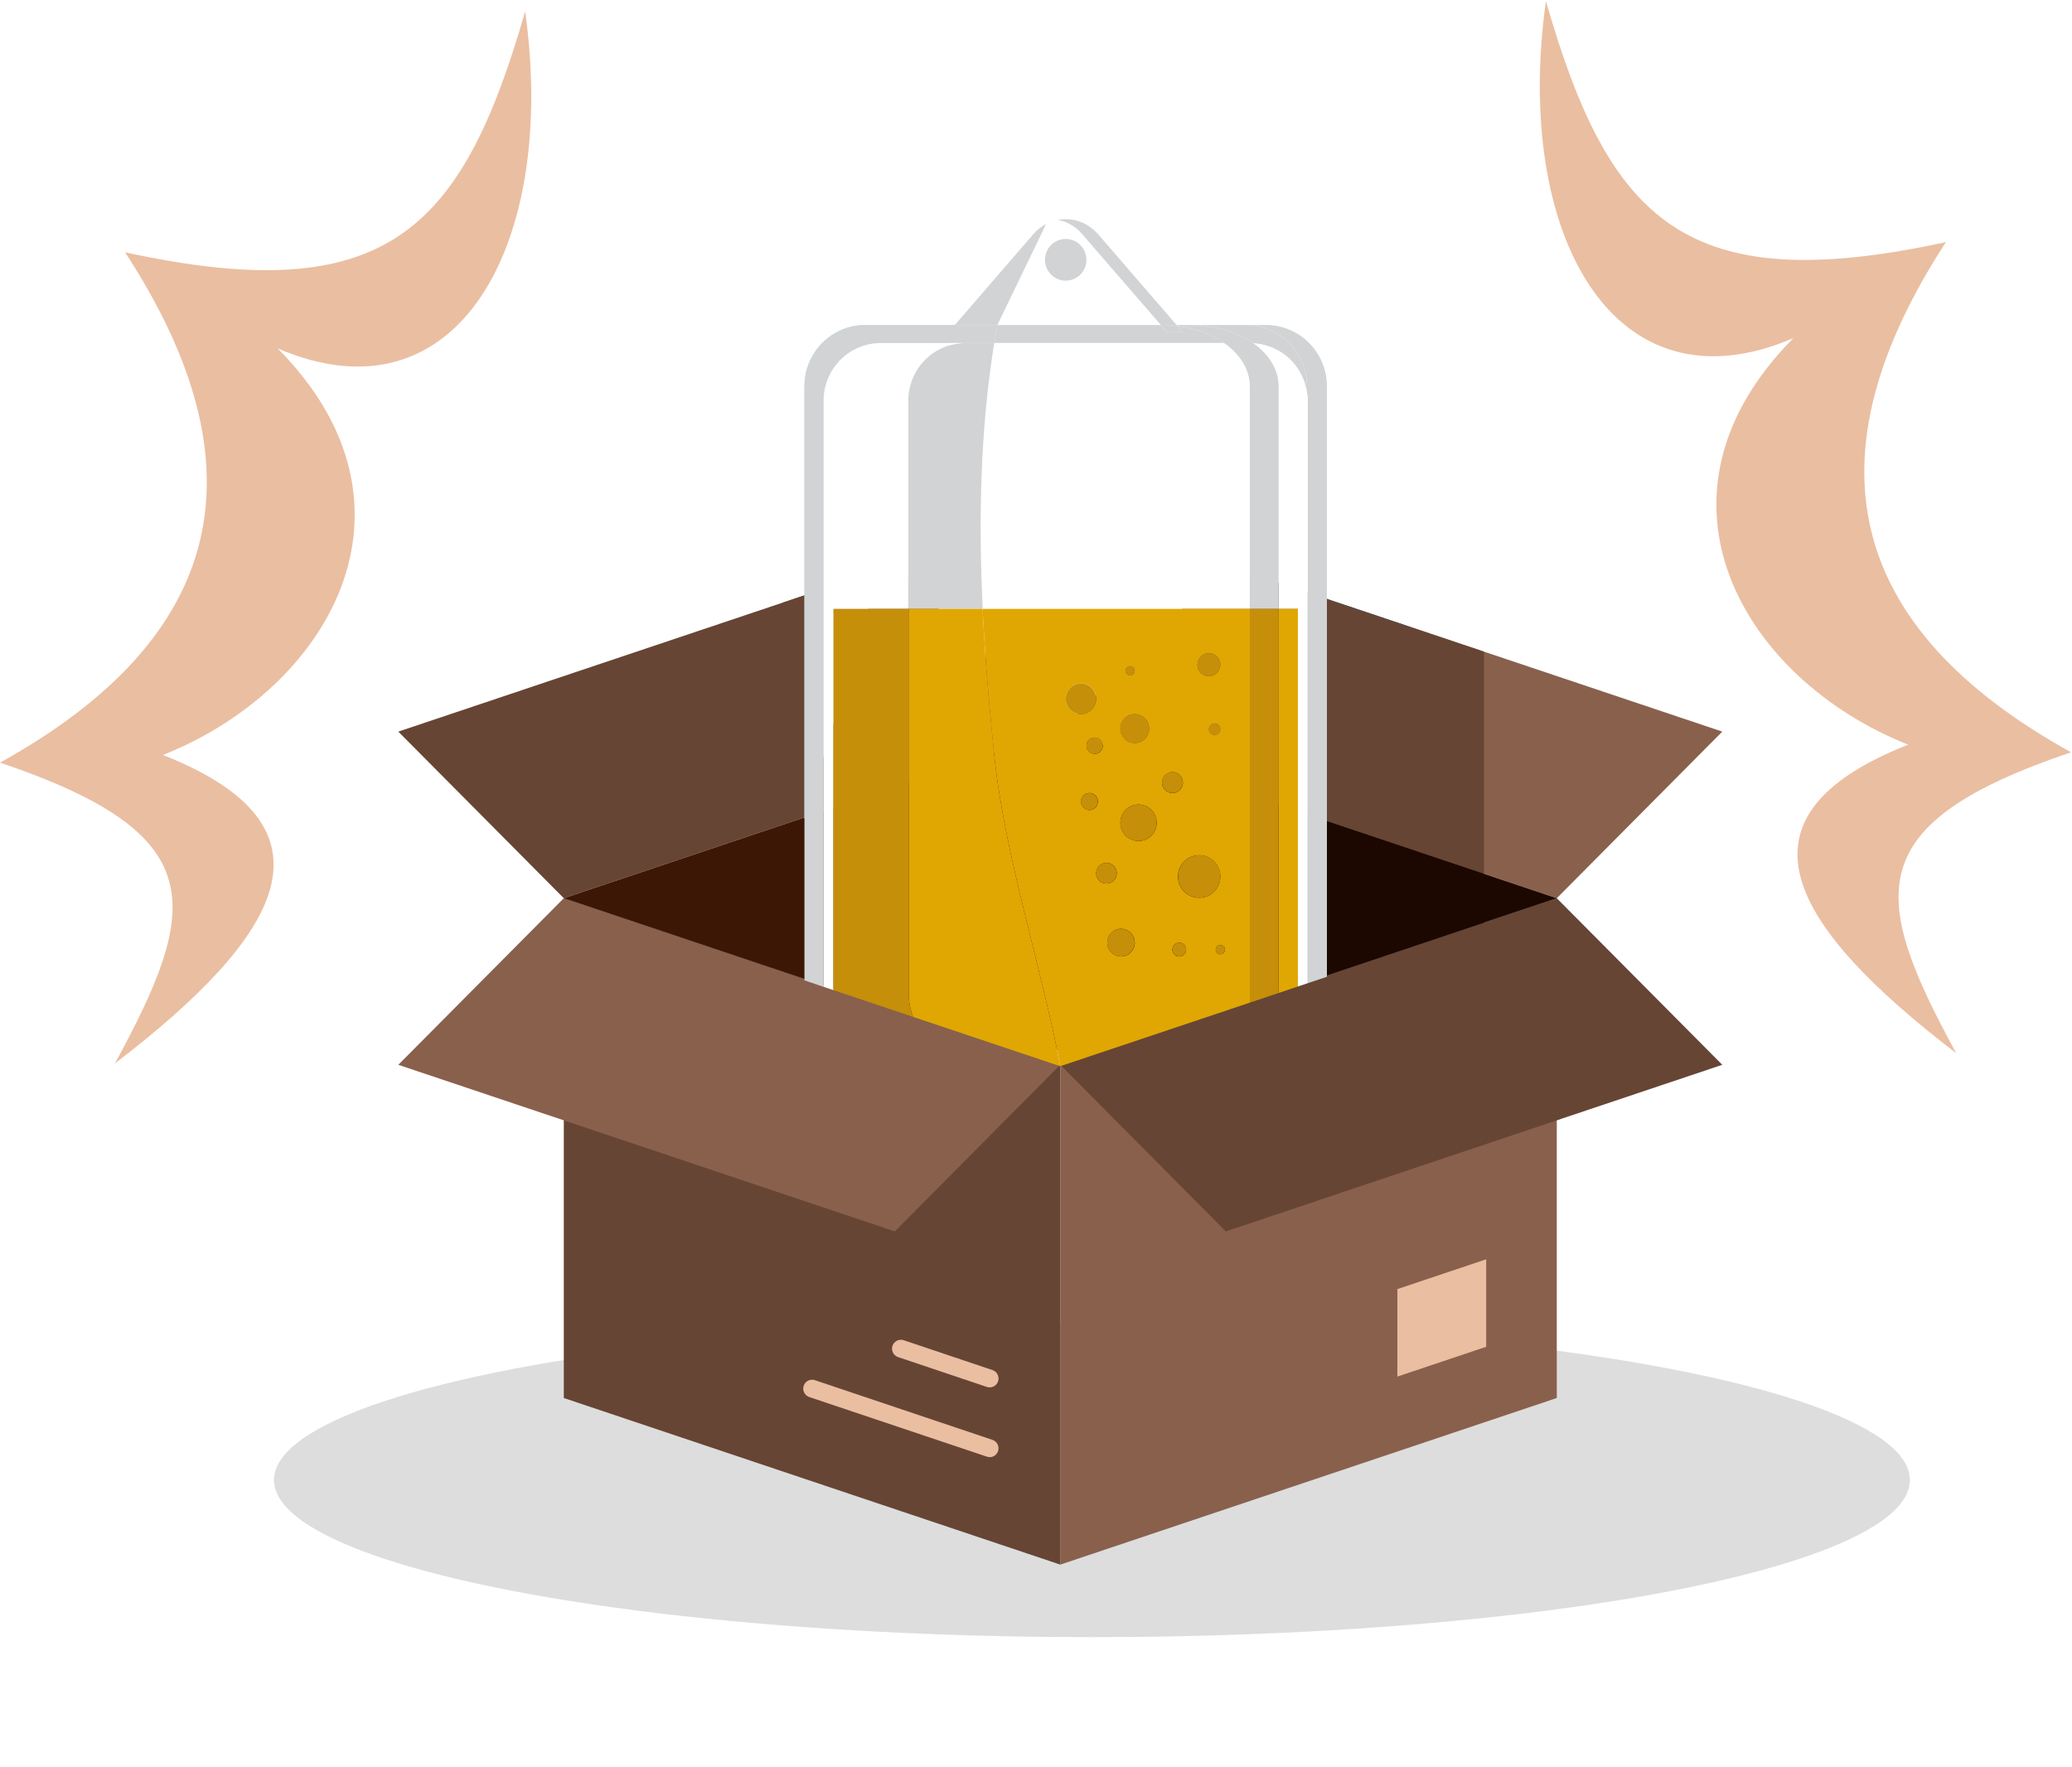 <svg width="272" height="232" viewBox="0 0 272 232" fill="none" xmlns="http://www.w3.org/2000/svg">
<g opacity="0.4" filter="url(#filter0_f_401_2237)">
<ellipse cx="143.346" cy="194.285" rx="107.377" ry="20.629" fill="#AAAAAA"/>
</g>
<g clip-path="url(#clip0_401_2237)">
<path d="M16.429 33.125C50.656 40.556 60.613 30.398 68.941 1.505C73.196 31.906 60.185 55.951 36.45 45.735C57.135 66.589 43.059 90.512 21.387 99.11C45.523 108.628 36.909 122.884 15.083 139.608C26.392 118.866 27.734 109.492 0.006 100.11C29.607 83.71 34.857 61.414 16.429 33.125Z" fill="#EABEA1"/>
<path d="M255.451 31.781C221.224 39.213 211.267 29.053 202.939 0.152C198.675 30.553 211.695 54.6 235.43 44.382C214.745 65.238 228.821 89.159 250.493 97.757C226.357 107.275 234.972 121.533 256.797 138.255C245.488 117.513 244.147 108.139 271.874 98.757C242.273 82.366 237.023 60.07 255.451 31.781Z" fill="#EABEA1"/>
<path d="M139.189 139.781L204.365 117.913V183.523L139.189 205.393V139.781Z" fill="#89604C"/>
<path d="M139.189 205.393L74.013 183.523V117.913L139.189 139.781V205.393Z" fill="#664534"/>
<path d="M117.463 74.171L52.287 96.042L74.013 117.913L139.189 96.042L117.463 74.171Z" fill="#664534"/>
<path d="M160.915 74.171L226.091 96.042L204.365 117.913L139.189 96.042L160.915 74.171Z" fill="#89604C"/>
<path d="M160.915 161.652L226.091 139.781L204.365 117.913L139.189 139.781L160.915 161.652Z" fill="#664534"/>
<path d="M117.463 161.652L52.287 139.781L74.013 117.913L139.189 139.781L117.463 161.652Z" fill="#89604C"/>
<path d="M129.919 191.281C129.793 191.28 129.668 191.26 129.549 191.221L106.232 183.396C105.94 183.297 105.7 183.085 105.563 182.808C105.427 182.53 105.405 182.209 105.503 181.916C105.602 181.622 105.812 181.38 106.088 181.243C106.363 181.105 106.682 181.083 106.974 181.182L130.285 189.017C130.546 189.105 130.768 189.283 130.91 189.521C131.053 189.758 131.107 190.039 131.062 190.313C131.017 190.586 130.877 190.835 130.667 191.014C130.456 191.193 130.189 191.291 129.914 191.29L129.919 191.281Z" fill="#EABEA1"/>
<path d="M129.919 182.129C129.793 182.129 129.668 182.109 129.549 182.069L117.89 178.15C117.598 178.051 117.357 177.839 117.221 177.562C117.084 177.284 117.063 176.963 117.161 176.67C117.259 176.376 117.469 176.134 117.745 175.997C118.021 175.859 118.34 175.837 118.631 175.936L130.29 179.855C130.552 179.943 130.774 180.122 130.916 180.359C131.059 180.597 131.112 180.877 131.068 181.151C131.023 181.425 130.883 181.674 130.672 181.853C130.462 182.032 130.195 182.13 129.919 182.129Z" fill="#EABEA1"/>
<path d="M183.438 169.225L195.097 165.314V176.797L183.438 180.71V169.225Z" fill="#EABEA1"/>
<path d="M139.189 139.781L204.365 117.913L139.189 96.042V139.781Z" fill="#1C0800"/>
<path d="M139.189 96.042V137.814H133.321L119.882 133.306L109.417 129.793L108.119 129.358L105.607 128.515L74.013 117.913L105.607 107.31L108.119 106.467L109.417 106.032L119.284 102.721L130.522 98.95L139.189 96.042Z" fill="#3D1706"/>
<path d="M102.673 79.136C103.599 88.647 107.734 97.551 114.389 104.366L139.193 96.042L117.463 74.171L102.673 79.136Z" fill="#664534"/>
<path d="M139.189 116.748V96.033L114.389 104.366C121.011 111.22 129.761 115.589 139.189 116.748Z" fill="#3D1706"/>
<path d="M139.189 96.042L171.391 106.848C178.677 100.529 183.566 91.867 185.231 82.332L160.922 74.171L139.189 96.042Z" fill="#4183D7"/>
<path d="M171.391 106.848L139.189 96.042V116.757C144.946 117.497 150.794 116.998 156.345 115.293C161.896 113.587 167.025 110.715 171.391 106.866V106.848Z" fill="#2C3E50"/>
<path d="M139.189 96.042L194.806 114.705V85.544L160.915 74.171L139.189 96.042Z" fill="#664534"/>
<path d="M194.806 114.705V121.121L174.192 128.037L171.682 128.881L170.383 129.315L167.85 130.166L164.072 131.434L145.057 137.814H139.189V96.042L142.732 97.231L144.74 97.905L164.072 104.392L167.85 105.659L170.383 106.51L171.682 106.945L174.192 107.788L194.806 114.705Z" fill="#1C0800"/>
<path d="M142.012 30.675C141.2 29.732 140.094 29.092 138.875 28.861C138.33 28.967 137.804 29.155 137.315 29.421L130.92 42.671H152.394L142.012 30.675ZM139.893 36.846C139.355 36.847 138.829 36.686 138.381 36.386C137.933 36.085 137.584 35.657 137.378 35.156C137.171 34.656 137.117 34.105 137.222 33.573C137.327 33.042 137.586 32.553 137.966 32.17C138.347 31.787 138.832 31.526 139.36 31.42C139.888 31.314 140.435 31.368 140.932 31.575C141.43 31.783 141.855 32.134 142.154 32.584C142.453 33.035 142.613 33.565 142.613 34.107C142.613 34.832 142.327 35.528 141.818 36.041C141.31 36.555 140.619 36.844 139.899 36.846H139.893Z" fill="white"/>
<path d="M136.54 29.906C136.679 29.799 136.829 29.719 136.974 29.626C136.822 29.717 136.679 29.799 136.54 29.906Z" fill="#B6DBF5"/>
<path d="M137.322 29.422L137.337 29.392L136.966 29.626C136.821 29.715 136.671 29.799 136.532 29.906C136.23 30.133 135.953 30.39 135.704 30.675L125.344 42.665H130.926L137.322 29.422Z" fill="#D1D3D4"/>
<path d="M105.605 107.497V50.703C105.605 48.572 106.446 46.528 107.943 45.02C109.441 43.513 111.471 42.666 113.588 42.665H125.344L105.605 107.497Z" fill="#B6DBF5"/>
<path d="M154.569 42.798L155.272 43.611H153.206L152.394 42.665H130.926C130.783 43.453 130.659 44.242 130.531 45.032H160.707C159.068 43.888 156.946 43.095 154.569 42.798Z" fill="#D1D3D4"/>
<path d="M171.576 51.545V50.703C171.576 48.572 170.735 46.528 169.238 45.02C167.741 43.513 165.711 42.666 163.594 42.665H156.315C159.532 42.665 162.433 43.587 164.532 45.067C166.273 45.148 167.931 45.84 169.218 47.024C170.505 48.207 171.339 49.807 171.576 51.545Z" fill="#D1D3D4"/>
<path d="M130.926 42.665C130.783 43.453 130.657 44.242 130.529 45.032H115.617C114.631 45.03 113.655 45.224 112.745 45.603C111.834 45.982 111.007 46.538 110.31 47.239C109.613 47.94 109.061 48.773 108.685 49.69C108.309 50.606 108.116 51.589 108.118 52.581V129.545L105.605 128.701V50.703C105.605 48.572 106.446 46.528 107.943 45.02C109.441 43.513 111.471 42.666 113.588 42.665H130.926Z" fill="#D1D3D4"/>
<path d="M152.394 42.665L153.214 43.611H155.279L154.576 42.798C153.9 42.712 153.219 42.668 152.537 42.665H154.456L144.089 30.675C143.843 30.4 143.572 30.15 143.279 29.928L143.093 29.794C142.817 29.595 142.523 29.422 142.214 29.279L142.011 29.197C141.736 29.082 141.453 28.989 141.163 28.92L140.995 28.876C140.682 28.815 140.364 28.782 140.045 28.777H139.747C139.449 28.781 139.152 28.81 138.859 28.863H138.874C140.093 29.095 141.199 29.734 142.012 30.677L152.394 42.665Z" fill="#D1D3D4"/>
<path d="M139.899 36.846C140.437 36.847 140.964 36.686 141.411 36.386C141.859 36.085 142.208 35.657 142.415 35.156C142.621 34.656 142.675 34.105 142.57 33.573C142.465 33.042 142.206 32.553 141.826 32.17C141.445 31.787 140.96 31.526 140.432 31.42C139.904 31.314 139.357 31.368 138.86 31.575C138.362 31.783 137.937 32.134 137.638 32.584C137.339 33.035 137.179 33.565 137.179 34.107C137.179 34.833 137.466 35.529 137.976 36.043C138.486 36.557 139.177 36.846 139.899 36.846Z" fill="#D1D3D4"/>
<path d="M174.191 50.703V128.224L171.68 129.067V52.581C171.67 52.233 171.635 51.887 171.577 51.545V50.703C171.577 48.572 170.736 46.528 169.239 45.02C167.742 43.513 165.711 42.666 163.594 42.665H166.208C167.256 42.665 168.294 42.873 169.263 43.277C170.232 43.681 171.112 44.273 171.853 45.02C172.594 45.766 173.182 46.652 173.584 47.627C173.985 48.603 174.191 49.648 174.191 50.703Z" fill="#D1D3D4"/>
<path d="M129.007 79.931H164.074V50.703C164.074 48.49 162.787 46.486 160.709 45.032H130.518C128.664 56.513 128.446 68.27 129.007 79.931Z" fill="white"/>
<path d="M171.675 52.581V129.067L170.377 129.502V79.931H167.845V50.703C167.845 48.507 166.578 46.517 164.528 45.067C166.429 45.215 168.209 46.064 169.527 47.45C170.846 48.836 171.61 50.663 171.675 52.581Z" fill="white"/>
<path d="M119.241 52.581V79.931H129.007C128.446 68.27 128.664 56.513 130.518 45.032H126.74C125.755 45.032 124.78 45.227 123.87 45.606C122.96 45.985 122.133 46.541 121.437 47.242C120.74 47.943 120.188 48.776 119.811 49.692C119.435 50.608 119.241 51.589 119.241 52.581Z" fill="#D1D3D4"/>
<path d="M126.74 45.032C125.755 45.032 124.78 45.227 123.87 45.606C122.96 45.985 122.133 46.541 121.436 47.242C120.74 47.943 120.187 48.775 119.81 49.691C119.433 50.607 119.239 51.589 119.239 52.581V79.931H109.413V129.98L108.116 129.545V52.581C108.116 50.579 108.906 48.659 110.313 47.243C111.719 45.828 113.626 45.032 115.615 45.032H126.74Z" fill="white"/>
<path d="M154.569 42.798C156.946 43.095 159.074 43.888 160.707 45.037C162.785 46.491 164.072 48.495 164.072 50.709V79.931H167.85V50.703C167.85 48.507 166.582 46.517 164.532 45.067C162.441 43.587 159.526 42.665 156.315 42.665H152.535C153.215 42.668 153.894 42.713 154.569 42.798Z" fill="#D1D3D4"/>
<path d="M128.991 79.931C129.245 85.184 129.658 90.417 130.168 95.585C130.285 96.767 130.403 97.949 130.52 99.131C131.818 112.041 136.766 127.124 139.189 139.964L145.055 137.995L164.074 131.62V79.938H167.852V130.353L170.385 129.502V79.931H128.991ZM158.698 85.748C158.995 85.748 159.286 85.837 159.533 86.003C159.78 86.169 159.973 86.406 160.087 86.683C160.201 86.959 160.23 87.264 160.172 87.557C160.114 87.851 159.971 88.121 159.76 88.332C159.55 88.544 159.282 88.688 158.99 88.746C158.698 88.804 158.396 88.774 158.121 88.659C157.846 88.544 157.612 88.35 157.447 88.101C157.282 87.852 157.194 87.559 157.194 87.259C157.194 87.061 157.233 86.864 157.309 86.68C157.384 86.497 157.495 86.33 157.635 86.19C157.774 86.049 157.94 85.938 158.122 85.862C158.305 85.787 158.5 85.748 158.698 85.748ZM160.199 95.725C160.199 95.875 160.154 96.021 160.071 96.145C159.988 96.269 159.87 96.366 159.732 96.423C159.595 96.479 159.443 96.493 159.297 96.463C159.152 96.433 159.018 96.36 158.914 96.253C158.809 96.147 158.739 96.011 158.711 95.864C158.683 95.717 158.699 95.564 158.758 95.427C158.816 95.289 158.914 95.172 159.038 95.09C159.163 95.008 159.309 94.965 159.458 94.967C159.555 94.968 159.652 94.988 159.742 95.027C159.832 95.066 159.913 95.122 159.981 95.192C160.049 95.263 160.103 95.346 160.139 95.437C160.175 95.529 160.193 95.626 160.192 95.725H160.199ZM148.357 87.45C148.476 87.45 148.594 87.486 148.693 87.553C148.793 87.62 148.871 87.715 148.917 87.826C148.963 87.938 148.975 88.061 148.951 88.179C148.928 88.297 148.87 88.406 148.785 88.492C148.7 88.577 148.592 88.635 148.475 88.659C148.357 88.682 148.235 88.67 148.125 88.624C148.014 88.578 147.919 88.499 147.852 88.399C147.786 88.299 147.75 88.181 147.75 88.06C147.75 87.9 147.813 87.745 147.925 87.631C148.037 87.517 148.19 87.452 148.349 87.45H148.357ZM148.965 93.739C149.338 93.739 149.704 93.851 150.014 94.06C150.325 94.269 150.567 94.566 150.71 94.913C150.853 95.261 150.89 95.644 150.817 96.013C150.744 96.381 150.564 96.72 150.3 96.986C150.035 97.252 149.699 97.433 149.332 97.506C148.965 97.579 148.586 97.541 148.24 97.397C147.895 97.253 147.6 97.009 147.393 96.696C147.186 96.383 147.075 96.015 147.076 95.639C147.076 95.136 147.274 94.654 147.626 94.297C147.979 93.941 148.458 93.741 148.957 93.739H148.965ZM141.901 89.719C142.296 89.719 142.682 89.836 143.011 90.057C143.34 90.278 143.596 90.591 143.747 90.959C143.899 91.326 143.938 91.73 143.862 92.12C143.785 92.51 143.595 92.868 143.316 93.15C143.036 93.431 142.681 93.623 142.293 93.7C141.906 93.778 141.504 93.738 141.139 93.586C140.775 93.434 140.463 93.177 140.243 92.846C140.024 92.515 139.906 92.127 139.906 91.729C139.907 91.198 140.116 90.688 140.489 90.312C140.861 89.935 141.366 89.722 141.894 89.719H141.901ZM143.014 106.338C142.794 106.338 142.579 106.272 142.396 106.149C142.213 106.026 142.07 105.852 141.986 105.647C141.902 105.442 141.88 105.217 141.923 105C141.966 104.783 142.072 104.583 142.227 104.427C142.383 104.27 142.581 104.163 142.797 104.12C143.012 104.077 143.236 104.099 143.439 104.184C143.643 104.269 143.816 104.412 143.938 104.596C144.061 104.78 144.126 104.997 144.126 105.218C144.126 105.367 144.098 105.514 144.041 105.651C143.985 105.788 143.902 105.912 143.798 106.017C143.693 106.121 143.569 106.204 143.432 106.26C143.296 106.315 143.15 106.343 143.002 106.342L143.014 106.338ZM143.903 114.628C143.904 114.359 143.983 114.097 144.132 113.874C144.28 113.651 144.491 113.477 144.738 113.374C144.985 113.272 145.256 113.245 145.518 113.298C145.779 113.35 146.02 113.48 146.208 113.67C146.397 113.86 146.525 114.102 146.577 114.366C146.629 114.629 146.602 114.902 146.5 115.15C146.398 115.398 146.225 115.61 146.003 115.76C145.781 115.909 145.52 115.989 145.253 115.989C145.075 115.99 144.898 115.956 144.733 115.888C144.568 115.82 144.417 115.72 144.291 115.594C144.164 115.467 144.064 115.317 143.996 115.151C143.927 114.985 143.892 114.808 143.892 114.628H143.903ZM147.163 125.557C146.806 125.557 146.456 125.45 146.159 125.25C145.863 125.051 145.631 124.767 145.494 124.435C145.358 124.103 145.322 123.737 145.392 123.384C145.461 123.032 145.633 122.708 145.886 122.454C146.138 122.2 146.46 122.026 146.81 121.956C147.161 121.886 147.524 121.922 147.854 122.06C148.184 122.197 148.466 122.43 148.664 122.729C148.862 123.028 148.968 123.38 148.968 123.739C148.969 123.979 148.923 124.217 148.832 124.44C148.741 124.662 148.607 124.863 148.438 125.033C148.269 125.203 148.069 125.337 147.848 125.428C147.627 125.52 147.39 125.566 147.152 125.564L147.163 125.557ZM149.46 110.403C148.988 110.404 148.527 110.264 148.135 110C147.743 109.737 147.437 109.363 147.256 108.925C147.075 108.486 147.027 108.004 147.119 107.538C147.211 107.073 147.438 106.645 147.771 106.31C148.104 105.974 148.529 105.745 148.991 105.653C149.453 105.56 149.933 105.608 150.368 105.789C150.803 105.971 151.176 106.279 151.437 106.673C151.699 107.068 151.839 107.532 151.838 108.007C151.838 108.322 151.776 108.634 151.656 108.926C151.536 109.217 151.36 109.482 151.138 109.704C150.916 109.927 150.652 110.103 150.362 110.223C150.072 110.343 149.762 110.404 149.448 110.403H149.46ZM152.546 102.729C152.547 102.456 152.627 102.19 152.778 101.964C152.928 101.738 153.142 101.562 153.392 101.458C153.642 101.354 153.917 101.327 154.183 101.38C154.448 101.433 154.691 101.565 154.883 101.757C155.074 101.95 155.204 102.196 155.257 102.463C155.309 102.73 155.282 103.007 155.178 103.258C155.075 103.51 154.899 103.725 154.674 103.876C154.45 104.027 154.185 104.108 153.915 104.108C153.734 104.109 153.555 104.075 153.387 104.006C153.22 103.938 153.067 103.836 152.939 103.708C152.811 103.58 152.709 103.427 152.64 103.259C152.571 103.091 152.535 102.911 152.535 102.729H152.546ZM154.804 125.564C154.626 125.565 154.451 125.512 154.302 125.412C154.154 125.312 154.038 125.171 153.969 125.005C153.9 124.838 153.882 124.656 153.917 124.479C153.951 124.303 154.037 124.141 154.163 124.013C154.29 123.886 154.451 123.799 154.626 123.764C154.801 123.729 154.983 123.747 155.148 123.816C155.313 123.884 155.454 124.001 155.553 124.15C155.652 124.3 155.705 124.476 155.705 124.655C155.705 124.896 155.611 125.127 155.442 125.297C155.273 125.468 155.044 125.564 154.804 125.564ZM157.418 117.864C156.868 117.864 156.331 117.7 155.873 117.392C155.416 117.085 155.06 116.648 154.849 116.136C154.639 115.625 154.584 115.062 154.691 114.519C154.798 113.976 155.063 113.477 155.452 113.085C155.841 112.694 156.336 112.427 156.876 112.319C157.415 112.211 157.974 112.267 158.483 112.478C158.991 112.69 159.425 113.049 159.731 113.509C160.036 113.97 160.199 114.511 160.199 115.065C160.2 115.432 160.128 115.796 159.988 116.135C159.848 116.474 159.644 116.782 159.386 117.041C159.127 117.301 158.821 117.506 158.484 117.646C158.146 117.786 157.785 117.858 157.42 117.857L157.418 117.864ZM160.199 125.266C160.079 125.266 159.962 125.23 159.862 125.163C159.763 125.096 159.685 125 159.639 124.889C159.593 124.777 159.581 124.655 159.605 124.536C159.628 124.418 159.686 124.309 159.771 124.224C159.855 124.139 159.963 124.08 160.081 124.057C160.199 124.033 160.32 124.045 160.431 124.092C160.542 124.138 160.637 124.216 160.703 124.316C160.77 124.417 160.805 124.535 160.805 124.655C160.805 124.736 160.788 124.815 160.757 124.888C160.725 124.962 160.68 125.029 160.623 125.085C160.566 125.141 160.498 125.185 160.424 125.215C160.35 125.244 160.271 125.259 160.192 125.258L160.199 125.266ZM144.73 98.162C144.723 98.204 144.71 98.245 144.693 98.283C144.673 98.34 144.647 98.394 144.615 98.446C144.6 98.472 144.584 98.498 144.565 98.522C144.513 98.599 144.451 98.668 144.38 98.728C144.354 98.75 144.327 98.77 144.298 98.789C144.271 98.808 144.243 98.826 144.213 98.841H144.202C144.178 98.856 144.152 98.868 144.126 98.879C144.088 98.895 144.049 98.91 144.009 98.922C143.978 98.932 143.947 98.941 143.915 98.946C143.88 98.954 143.844 98.959 143.809 98.963C143.772 98.965 143.736 98.965 143.7 98.963C143.416 98.962 143.144 98.849 142.944 98.647C142.743 98.445 142.63 98.171 142.63 97.886C142.629 97.811 142.637 97.735 142.654 97.662C142.657 97.643 142.662 97.624 142.667 97.606C142.667 97.58 142.682 97.556 142.691 97.531C142.689 97.526 142.689 97.52 142.691 97.514C142.704 97.48 142.718 97.446 142.736 97.414L142.769 97.348C142.806 97.281 142.853 97.218 142.906 97.162L142.949 97.117C142.97 97.094 142.994 97.073 143.019 97.053L143.084 97.005L143.121 96.979C143.161 96.953 143.203 96.93 143.247 96.91C143.261 96.902 143.276 96.896 143.292 96.891L143.36 96.865L143.394 96.856C143.422 96.846 143.45 96.839 143.479 96.833C143.507 96.827 143.536 96.823 143.564 96.82C143.58 96.818 143.595 96.818 143.611 96.82H143.694C143.978 96.82 144.25 96.934 144.45 97.136C144.651 97.338 144.764 97.612 144.764 97.897C144.766 97.934 144.766 97.971 144.764 98.007C144.761 98.038 144.756 98.069 144.749 98.099C144.741 98.118 144.732 98.136 144.723 98.155L144.73 98.162Z" fill="#E0A703"/>
<path d="M139.189 139.97L133.319 138.001L119.881 133.492C119.482 132.503 119.279 131.445 119.282 130.377V79.931H128.991C129.245 85.184 129.658 90.417 130.168 95.585C130.285 96.767 130.403 97.949 130.52 99.131C131.816 112.047 136.766 127.123 139.189 139.97Z" fill="#E0A703"/>
<path d="M119.881 133.492L109.415 129.98V79.931H119.282V130.377C119.279 131.445 119.482 132.503 119.881 133.492Z" fill="#C68F09"/>
<path d="M167.85 79.938V130.353L164.072 131.62V79.938H167.85Z" fill="#C68F09"/>
<path d="M141.896 93.739C142.29 93.739 142.677 93.621 143.005 93.4C143.333 93.18 143.589 92.866 143.74 92.498C143.891 92.131 143.931 91.727 143.854 91.337C143.777 90.947 143.587 90.589 143.307 90.308C143.028 90.027 142.672 89.835 142.285 89.758C141.898 89.68 141.496 89.72 141.132 89.872C140.767 90.024 140.455 90.282 140.235 90.612C140.016 90.943 139.899 91.332 139.899 91.729C139.899 92.262 140.109 92.773 140.484 93.15C140.858 93.527 141.366 93.739 141.896 93.739Z" fill="#C68F09"/>
<path d="M142.619 97.89C142.618 98.103 142.681 98.312 142.798 98.489C142.916 98.667 143.083 98.806 143.279 98.888C143.475 98.969 143.69 98.991 143.898 98.95C144.106 98.908 144.297 98.806 144.447 98.655C144.597 98.504 144.7 98.312 144.741 98.103C144.783 97.893 144.761 97.676 144.68 97.479C144.599 97.282 144.462 97.113 144.286 96.995C144.109 96.876 143.902 96.813 143.69 96.813C143.406 96.813 143.134 96.926 142.933 97.128C142.732 97.33 142.619 97.604 142.619 97.89Z" fill="#C68F09"/>
<path d="M148.957 97.541C149.331 97.541 149.696 97.43 150.007 97.221C150.318 97.012 150.56 96.715 150.704 96.368C150.847 96.02 150.885 95.638 150.812 95.269C150.739 94.9 150.56 94.561 150.295 94.295C150.031 94.029 149.695 93.847 149.328 93.774C148.962 93.7 148.582 93.738 148.236 93.882C147.891 94.026 147.596 94.269 147.388 94.582C147.181 94.895 147.07 95.263 147.07 95.639C147.07 96.143 147.269 96.626 147.622 96.983C147.976 97.34 148.456 97.54 148.957 97.541Z" fill="#C68F09"/>
<path d="M148.351 88.67C148.471 88.67 148.588 88.635 148.688 88.567C148.787 88.5 148.865 88.405 148.911 88.294C148.957 88.182 148.969 88.059 148.945 87.941C148.922 87.823 148.864 87.714 148.78 87.629C148.695 87.543 148.587 87.485 148.469 87.462C148.352 87.438 148.23 87.45 148.119 87.496C148.008 87.543 147.913 87.621 147.847 87.721C147.78 87.821 147.745 87.939 147.745 88.06C147.745 88.222 147.808 88.377 147.922 88.492C148.036 88.606 148.19 88.67 148.351 88.67Z" fill="#C68F09"/>
<path d="M159.585 124.648C159.585 124.769 159.62 124.888 159.687 124.989C159.754 125.089 159.848 125.168 159.96 125.215C160.071 125.261 160.193 125.274 160.311 125.25C160.429 125.227 160.538 125.169 160.623 125.083C160.708 124.998 160.766 124.889 160.79 124.77C160.813 124.651 160.801 124.528 160.755 124.416C160.71 124.304 160.632 124.208 160.532 124.141C160.432 124.074 160.314 124.038 160.194 124.038C160.114 124.037 160.035 124.053 159.961 124.084C159.887 124.114 159.82 124.159 159.764 124.216C159.707 124.272 159.662 124.34 159.632 124.414C159.601 124.488 159.585 124.568 159.585 124.648Z" fill="#C68F09"/>
<path d="M149.45 110.403C149.922 110.403 150.382 110.263 150.774 109.999C151.166 109.736 151.472 109.362 151.653 108.923C151.833 108.485 151.881 108.003 151.789 107.537C151.697 107.072 151.47 106.644 151.137 106.309C150.803 105.973 150.379 105.745 149.916 105.653C149.454 105.56 148.975 105.608 148.54 105.789C148.104 105.971 147.732 106.279 147.471 106.674C147.209 107.068 147.069 107.532 147.07 108.007C147.07 108.642 147.321 109.252 147.767 109.701C148.213 110.15 148.819 110.403 149.45 110.403Z" fill="#C68F09"/>
<path d="M153.903 104.102C154.174 104.103 154.439 104.022 154.665 103.871C154.891 103.72 155.066 103.504 155.17 103.252C155.274 103 155.302 102.723 155.249 102.455C155.196 102.188 155.066 101.942 154.875 101.749C154.683 101.556 154.439 101.424 154.173 101.371C153.907 101.317 153.632 101.345 153.381 101.449C153.131 101.553 152.917 101.73 152.766 101.957C152.616 102.184 152.535 102.45 152.535 102.723C152.535 102.904 152.57 103.084 152.639 103.251C152.707 103.418 152.808 103.57 152.935 103.698C153.062 103.826 153.213 103.928 153.379 103.997C153.545 104.067 153.724 104.102 153.903 104.102Z" fill="#C68F09"/>
<path d="M158.698 88.773C158.995 88.773 159.286 88.684 159.533 88.518C159.78 88.352 159.973 88.115 160.087 87.839C160.2 87.562 160.23 87.258 160.172 86.964C160.114 86.671 159.971 86.401 159.761 86.189C159.55 85.978 159.283 85.833 158.991 85.775C158.699 85.717 158.397 85.747 158.122 85.861C157.848 85.976 157.613 86.17 157.447 86.419C157.282 86.668 157.194 86.96 157.194 87.26C157.194 87.661 157.352 88.046 157.634 88.33C157.916 88.614 158.299 88.773 158.698 88.773Z" fill="#C68F09"/>
<path d="M158.698 95.725C158.698 95.875 158.742 96.022 158.825 96.147C158.908 96.272 159.027 96.369 159.165 96.426C159.303 96.483 159.455 96.497 159.601 96.467C159.748 96.437 159.882 96.364 159.986 96.257C160.091 96.149 160.162 96.013 160.19 95.866C160.218 95.718 160.201 95.565 160.142 95.427C160.084 95.289 159.986 95.171 159.86 95.089C159.735 95.007 159.588 94.965 159.439 94.967C159.341 94.967 159.243 94.987 159.153 95.025C159.062 95.063 158.98 95.119 158.911 95.19C158.842 95.26 158.787 95.344 158.751 95.436C158.714 95.528 158.696 95.626 158.698 95.725Z" fill="#C68F09"/>
<path d="M157.422 117.857C157.972 117.859 158.511 117.696 158.969 117.389C159.428 117.083 159.786 116.646 159.998 116.135C160.21 115.624 160.266 115.061 160.16 114.517C160.054 113.973 159.789 113.474 159.401 113.081C159.012 112.689 158.517 112.421 157.977 112.312C157.437 112.204 156.878 112.259 156.369 112.47C155.861 112.682 155.426 113.041 155.12 113.501C154.814 113.962 154.65 114.503 154.65 115.057C154.649 115.424 154.72 115.788 154.859 116.128C154.997 116.467 155.201 116.776 155.459 117.036C155.716 117.296 156.022 117.503 156.359 117.643C156.696 117.784 157.057 117.857 157.422 117.857Z" fill="#C68F09"/>
<path d="M147.153 121.923C146.796 121.923 146.447 122.029 146.149 122.229C145.852 122.428 145.62 122.712 145.484 123.044C145.347 123.377 145.311 123.742 145.38 124.095C145.45 124.448 145.622 124.772 145.875 125.026C146.127 125.281 146.449 125.454 146.8 125.524C147.15 125.594 147.513 125.558 147.843 125.42C148.173 125.282 148.455 125.049 148.654 124.75C148.852 124.45 148.957 124.099 148.957 123.739C148.957 123.257 148.767 122.796 148.429 122.455C148.09 122.115 147.632 121.923 147.153 121.923Z" fill="#C68F09"/>
<path d="M143.892 114.628C143.892 114.897 143.971 115.16 144.119 115.384C144.267 115.608 144.478 115.783 144.725 115.886C144.972 115.99 145.244 116.017 145.506 115.965C145.769 115.912 146.01 115.783 146.199 115.593C146.388 115.402 146.517 115.16 146.569 114.896C146.622 114.632 146.595 114.358 146.493 114.11C146.39 113.861 146.217 113.648 145.995 113.499C145.773 113.349 145.511 113.269 145.244 113.269C144.886 113.269 144.542 113.412 144.289 113.667C144.035 113.922 143.893 114.268 143.892 114.628Z" fill="#C68F09"/>
<path d="M154.804 123.739C154.626 123.739 154.451 123.792 154.303 123.892C154.154 123.992 154.038 124.134 153.97 124.3C153.902 124.466 153.884 124.649 153.919 124.825C153.954 125.002 154.04 125.164 154.166 125.291C154.292 125.418 154.453 125.504 154.628 125.539C154.803 125.574 154.985 125.556 155.15 125.488C155.315 125.419 155.456 125.302 155.555 125.153C155.654 125.003 155.707 124.828 155.707 124.648C155.707 124.407 155.612 124.176 155.443 124.005C155.273 123.835 155.044 123.739 154.804 123.739Z" fill="#C68F09"/>
<path d="M144.111 105.222C144.111 105.001 144.046 104.784 143.923 104.6C143.801 104.416 143.627 104.272 143.424 104.188C143.221 104.103 142.997 104.081 142.782 104.124C142.566 104.167 142.368 104.274 142.212 104.43C142.056 104.587 141.951 104.786 141.908 105.004C141.865 105.221 141.887 105.446 141.971 105.651C142.055 105.855 142.198 106.03 142.381 106.153C142.564 106.276 142.779 106.342 142.999 106.342C143.294 106.342 143.577 106.224 143.785 106.014C143.994 105.804 144.111 105.519 144.111 105.222Z" fill="#C68F09"/>
</g>
<defs>
<filter id="filter0_f_401_2237" x="18.969" y="156.656" width="248.755" height="75.258" filterUnits="userSpaceOnUse" color-interpolation-filters="sRGB">
<feFlood flood-opacity="0" result="BackgroundImageFix"/>
<feBlend mode="normal" in="SourceGraphic" in2="BackgroundImageFix" result="shape"/>
<feGaussianBlur stdDeviation="8.5" result="effect1_foregroundBlur_401_2237"/>
</filter>
<clipPath id="clip0_401_2237">
<rect width="271.882" height="205.234" fill="white" transform="translate(0 0.16)"/>
</clipPath>
</defs>
</svg>
